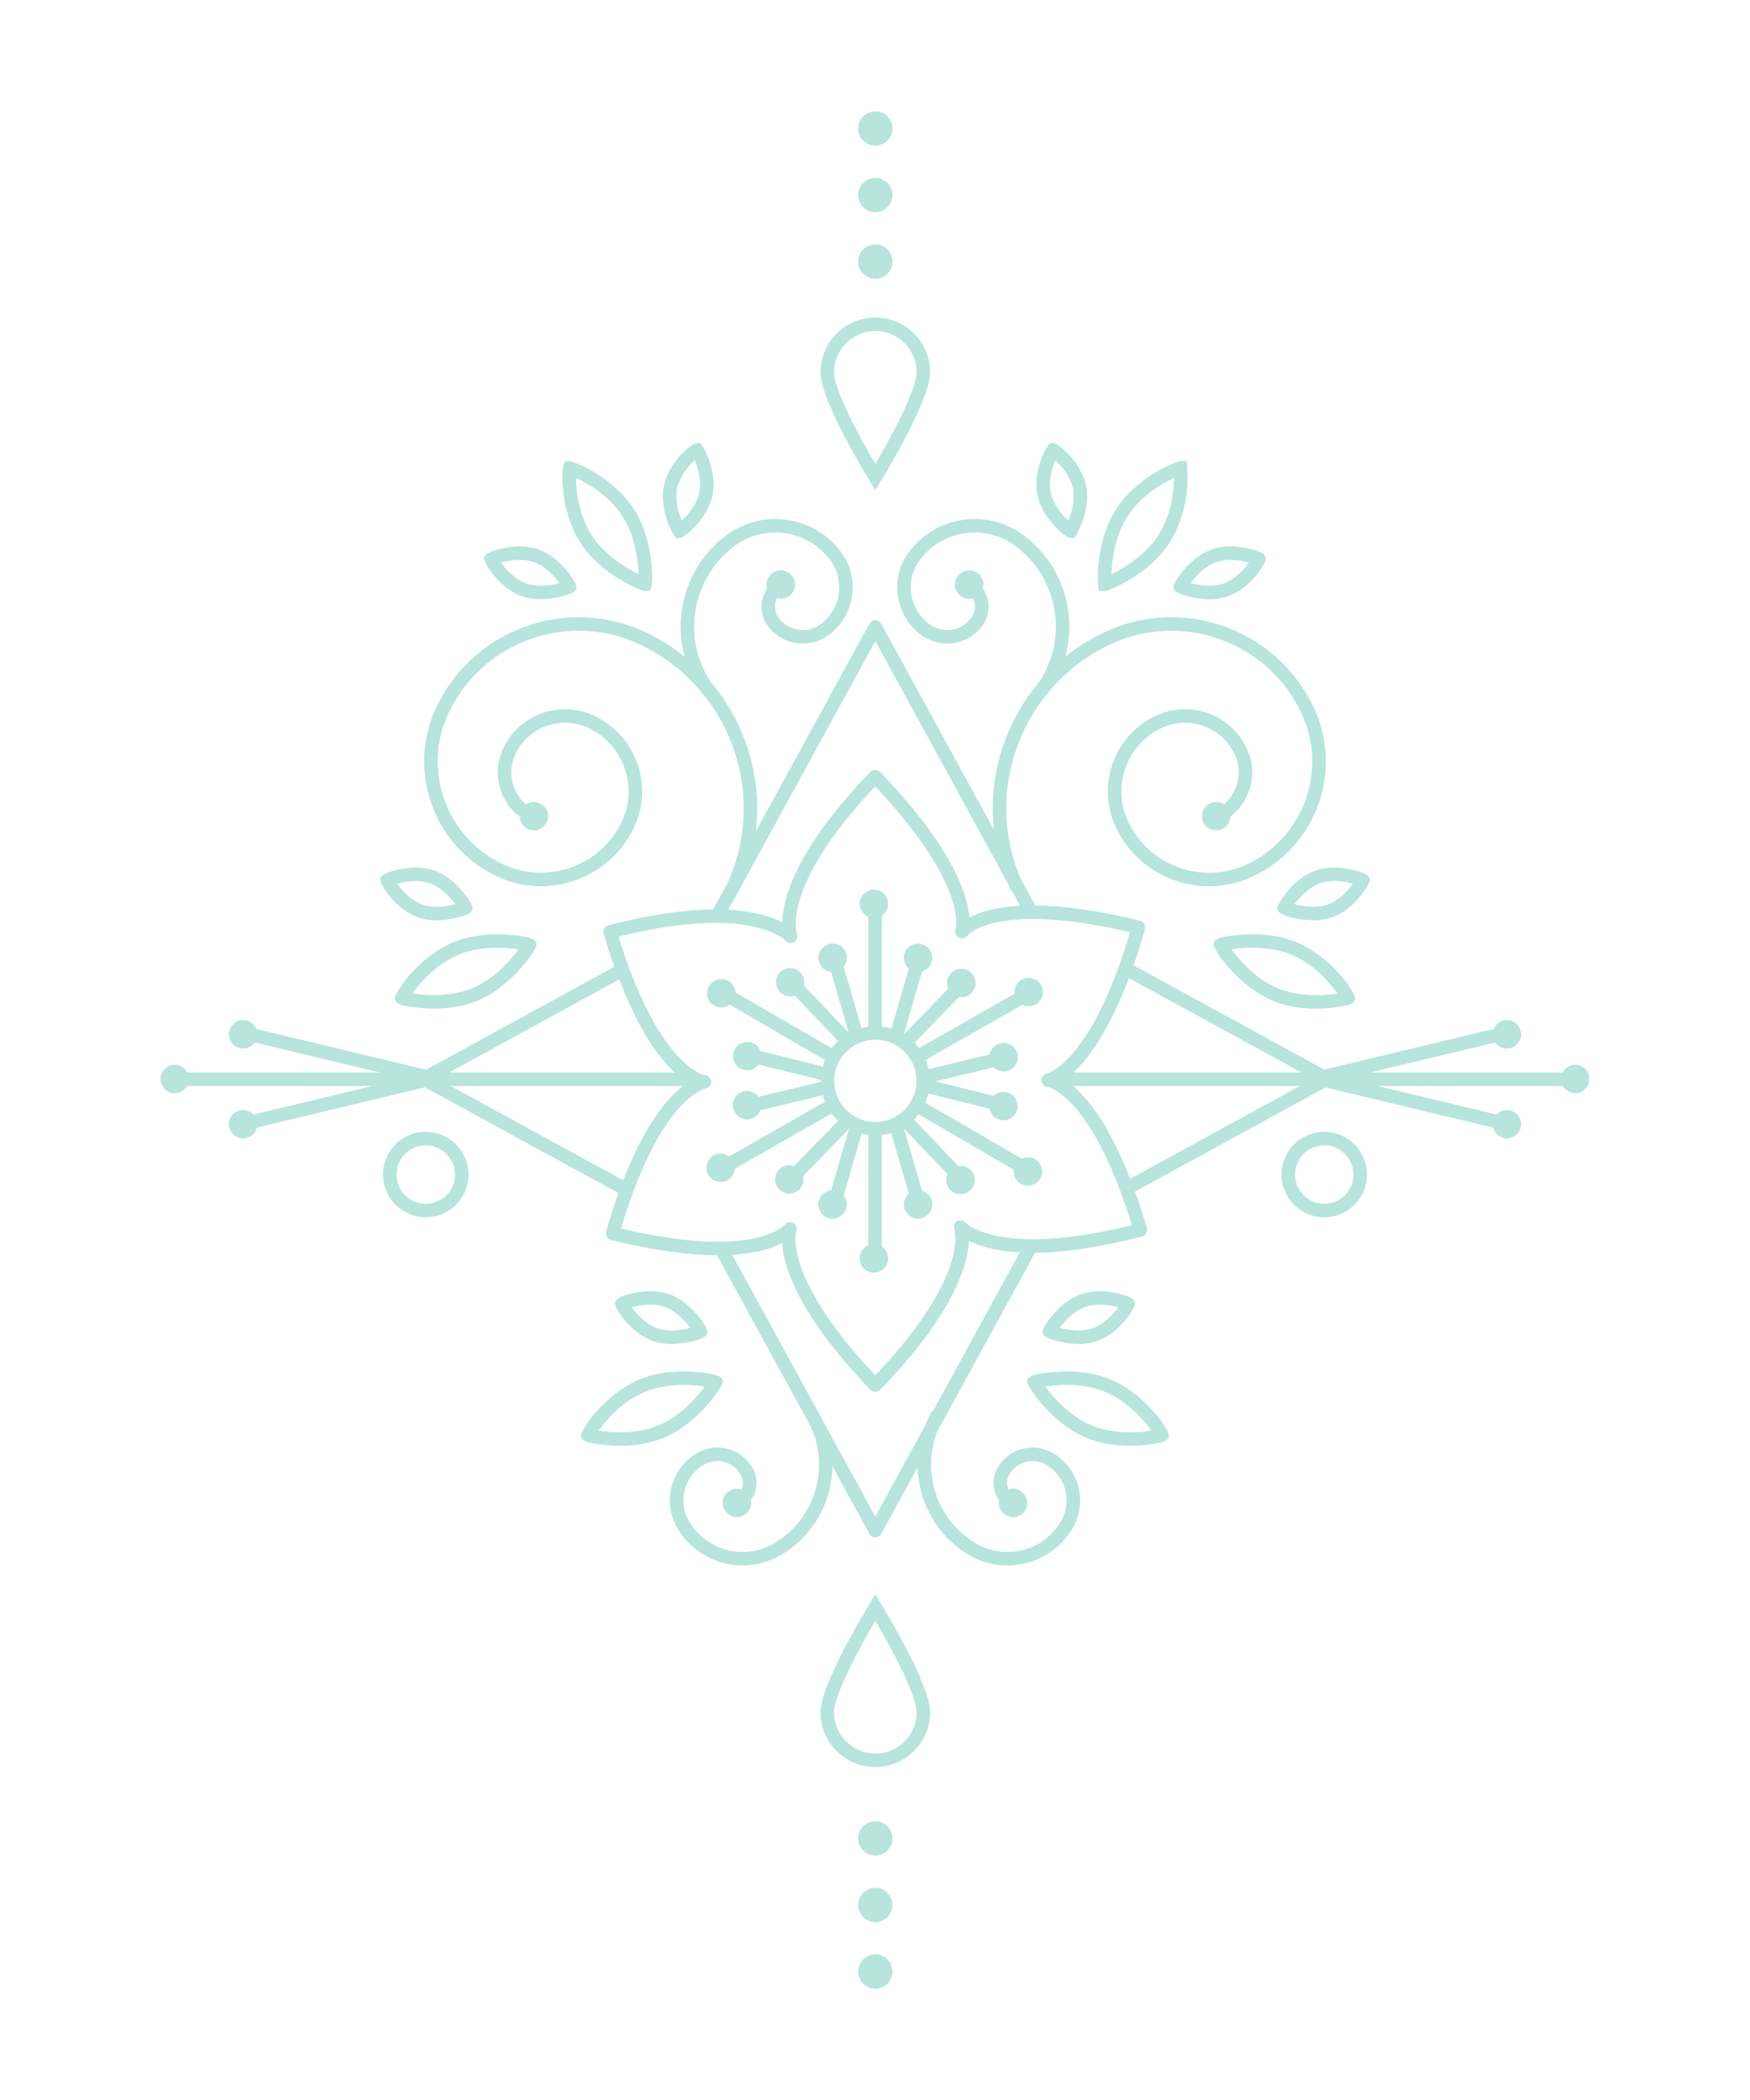 <?xml version="1.0" encoding="utf-8"?>
<!-- Generator: Adobe Illustrator 16.0.0, SVG Export Plug-In . SVG Version: 6.00 Build 0)  -->
<!DOCTYPE svg PUBLIC "-//W3C//DTD SVG 1.1//EN" "http://www.w3.org/Graphics/SVG/1.1/DTD/svg11.dtd">
<svg version="1.1" id="Layer_1" xmlns="http://www.w3.org/2000/svg" xmlns:xlink="http://www.w3.org/1999/xlink" x="0px" y="0px"
	 width="390px" height="468px" viewBox="0 0 390 468" enable-background="new 0 0 390 468" xml:space="preserve">
<g>
	<path fill="#B7E4DC" d="M38.956,243.623c1.176,0,2.191-0.65,2.738-1.605h41.318l-26.514,6.364
		c-0.578-0.618-1.396-1.012-2.309-1.012c-1.748,0-3.17,1.42-3.17,3.168s1.422,3.169,3.17,3.169c1.486,0,2.727-1.03,3.068-2.415
		l37.439-8.985l43.127,23.583c-0.91,2.554-1.814,5.347-2.693,8.422c-0.203,0.702,0.012,1.192,0.23,1.481
		c0.211,0.28,0.518,0.478,0.855,0.563h-0.002c9.049,2.225,16.977,3.359,23.578,3.383l20.914,38.233
		c1.91,4.204,2.348,8.896,1.193,13.439c-1.342,5.282-4.66,9.727-9.346,12.514c-6.553,3.9-15.061,1.738-18.961-4.817
		c-1.262-2.119-1.623-4.604-1.016-6.995c0.607-2.388,2.107-4.399,4.23-5.66c2.846-1.694,6.545-0.757,8.242,2.094
		c0.637,1.07,0.668,2.331,0.211,3.398c-0.322-0.11-0.664-0.184-1.021-0.184c-1.748,0-3.17,1.422-3.17,3.168
		c0,1.749,1.422,3.172,3.17,3.172c1.746,0,3.168-1.423,3.168-3.172c0-0.195-0.023-0.389-0.059-0.576
		c1.48-2.114,1.686-4.985,0.285-7.346c-2.543-4.271-8.092-5.681-12.363-3.139c-2.811,1.67-4.803,4.336-5.607,7.505
		s-0.328,6.461,1.346,9.269c3.146,5.291,8.754,8.229,14.504,8.229c2.924,0,5.887-0.762,8.578-2.362
		c5.375-3.196,9.184-8.297,10.723-14.358c0.453-1.785,0.67-3.587,0.701-5.384l8.238,15.063c0.266,0.483,0.77,0.781,1.318,0.781
		c0.551,0,1.057-0.298,1.32-0.781l8.105-14.822c0.219,7.76,4.258,15.25,11.406,19.502c2.641,1.572,5.59,2.374,8.58,2.374
		c1.393,0,2.795-0.173,4.178-0.526c4.359-1.106,8.027-3.848,10.326-7.711c1.672-2.812,2.148-6.104,1.346-9.272
		c-0.805-3.169-2.795-5.832-5.605-7.505c-2.07-1.231-4.496-1.583-6.834-0.991c-2.334,0.594-4.299,2.06-5.529,4.132
		c-1.402,2.358-1.197,5.231,0.285,7.346c-0.037,0.186-0.059,0.379-0.059,0.574c0,1.749,1.42,3.172,3.168,3.172
		c1.746,0,3.166-1.423,3.166-3.172c0-1.746-1.42-3.168-3.166-3.168c-0.359,0-0.699,0.073-1.023,0.186
		c-0.455-1.069-0.424-2.33,0.213-3.4c0.82-1.382,2.129-2.359,3.686-2.754c1.559-0.397,3.176-0.162,4.559,0.66
		c2.117,1.261,3.619,3.272,4.225,5.66c0.607,2.391,0.246,4.876-1.014,6.995c-1.889,3.174-4.902,5.425-8.482,6.336
		c-3.582,0.909-7.305,0.37-10.48-1.519c-8.678-5.161-12.111-15.791-8.574-24.908l21.787-39.84c6.721-0.05,14.699-1.248,23.744-3.583
		c0.766-0.201,1.061-0.714,1.168-1.001c0.115-0.31,0.123-0.653,0.029-0.968c-0.877-2.938-1.766-5.618-2.656-8.076l42.459-23.218
		l37.344,8.961c0.342,1.385,1.58,2.415,3.068,2.415c1.746,0,3.166-1.421,3.166-3.169s-1.42-3.168-3.166-3.168
		c-0.912,0-1.73,0.394-2.311,1.012l-26.514-6.364h41.318c0.547,0.955,1.564,1.605,2.74,1.605c1.746,0,3.166-1.421,3.166-3.172
		c0-1.745-1.42-3.166-3.166-3.166c-1.227,0-2.281,0.707-2.807,1.726h-42.922l27.906-6.696c0.574,0.813,1.516,1.349,2.586,1.349
		c1.746,0,3.168-1.422,3.168-3.172c0-1.745-1.422-3.166-3.168-3.166c-1.328,0-2.465,0.821-2.936,1.982l-37.738,9.056l-42.508-23.249
		c0.842-2.411,1.676-5.031,2.494-7.889c0.201-0.7-0.014-1.19-0.232-1.479c-0.209-0.282-0.518-0.479-0.855-0.563l0,0
		c-8.943-2.198-16.773-3.333-23.305-3.388l-3.357-6.144c-3.881-9.295-4.158-19.556-0.746-29.107
		c1.555-4.348,3.797-8.324,6.615-11.815l0.09,0.068c0.209-0.279,0.377-0.574,0.572-0.857c3.66-4.301,8.217-7.823,13.475-10.312
		c15.951-7.557,35.078-0.72,42.633,15.235c2.896,6.109,3.236,12.98,0.963,19.349c-2.273,6.366-6.893,11.467-13.002,14.358
		c-4.814,2.28-10.234,2.549-15.25,0.756c-5.018-1.792-9.037-5.432-11.316-10.249c-3.695-7.801-0.355-17.155,7.447-20.851
		c6.092-2.885,13.398-0.277,16.283,5.814c1.084,2.287,1.211,4.862,0.359,7.249c-0.557,1.557-1.494,2.905-2.711,3.961
		c-0.502-0.338-1.107-0.538-1.76-0.538c-1.748,0-3.168,1.424-3.168,3.168c0,1.748,1.42,3.172,3.168,3.172
		c1.711,0,3.098-1.365,3.156-3.061c1.885-1.445,3.326-3.399,4.146-5.689c1.123-3.144,0.953-6.532-0.475-9.549
		c-3.594-7.59-12.691-10.837-20.287-7.244c-9.301,4.403-13.283,15.555-8.879,24.854c2.625,5.541,7.248,9.73,13.023,11.795
		c5.773,2.063,12.006,1.753,17.549-0.871c6.836-3.234,12.002-8.94,14.545-16.065c2.545-7.123,2.162-14.811-1.074-21.647
		c-8.266-17.454-29.189-24.928-46.641-16.665c-3.133,1.484-6.035,3.313-8.67,5.432c2.664-9.798-0.705-20.679-9.336-27.092
		c-8.072-5.995-19.518-4.306-25.514,3.766c-4.346,5.85-3.121,14.146,2.727,18.489c2.082,1.547,4.646,2.19,7.203,1.812
		c2.564-0.378,4.828-1.733,6.373-3.815c1.885-2.538,1.852-5.913,0.168-8.392c0.074-0.271,0.127-0.549,0.127-0.844
		c0-1.746-1.422-3.168-3.17-3.168s-3.168,1.422-3.168,3.168c0,1.747,1.42,3.17,3.168,3.17c0.293,0,0.57-0.053,0.84-0.127
		c0.682,1.381,0.602,3.081-0.377,4.4c-2.203,2.964-6.402,3.586-9.371,1.384c-4.518-3.356-5.463-9.765-2.105-14.285
		c5.006-6.739,14.564-8.15,21.307-3.146c9.617,7.146,11.832,20.578,5.234,30.429c-3.318,3.928-5.947,8.454-7.73,13.441
		c-2.26,6.324-3.002,12.936-2.273,19.42l-25.127-45.951c-0.264-0.481-0.77-0.781-1.32-0.781c-0.549,0-1.053,0.3-1.318,0.781
		l-25.316,46.282c0.793-6.587,0.066-13.319-2.234-19.751c-1.781-4.99-4.412-9.517-7.734-13.444c-6.592-9.85-4.375-23.28,5.24-30.426
		c6.74-5.008,16.299-3.595,21.309,3.146c3.355,4.521,2.41,10.929-2.109,14.285c-1.436,1.066-3.203,1.512-4.969,1.249
		c-1.77-0.262-3.332-1.196-4.398-2.633c-0.676-0.909-0.957-2.024-0.791-3.146c0.066-0.446,0.217-0.862,0.41-1.255
		c0.27,0.074,0.547,0.127,0.84,0.127c1.748,0,3.168-1.423,3.168-3.17c0-1.746-1.42-3.168-3.168-3.168
		c-1.746,0-3.168,1.422-3.168,3.168c0,0.292,0.055,0.57,0.129,0.84c-0.611,0.893-1.023,1.917-1.186,3.021
		c-0.283,1.915,0.199,3.823,1.354,5.375c3.189,4.295,9.279,5.194,13.572,2.004c5.85-4.343,7.074-12.638,2.73-18.489
		c-6-8.072-17.445-9.761-25.514-3.766c-8.633,6.412-12.004,17.293-9.338,27.092c-2.639-2.118-5.537-3.947-8.672-5.432
		c-17.449-8.261-38.373-0.788-46.641,16.665c-3.236,6.837-3.619,14.524-1.074,21.647c2.545,7.125,7.711,12.831,14.545,16.065
		c11.445,5.417,25.158,0.517,30.574-10.924c4.404-9.3,0.422-20.451-8.879-24.854c-7.594-3.598-16.693-0.344-20.289,7.246
		c-1.426,3.015-1.594,6.403-0.471,9.547c0.82,2.29,2.258,4.242,4.143,5.687c0.059,1.698,1.447,3.063,3.158,3.063
		c1.748,0,3.17-1.424,3.17-3.172c0-1.744-1.422-3.168-3.17-3.168c-0.65,0-1.256,0.2-1.762,0.538
		c-1.215-1.056-2.15-2.404-2.707-3.961c-0.854-2.387-0.727-4.962,0.357-7.249c2.885-6.089,10.188-8.699,16.281-5.814
		c7.803,3.695,11.146,13.05,7.451,20.851c-4.707,9.941-16.629,14.201-26.568,9.493c-6.111-2.892-10.729-7.992-13.002-14.358
		c-2.273-6.368-1.934-13.239,0.961-19.349c7.555-15.955,26.684-22.792,42.635-15.235c5.256,2.488,9.811,6.009,13.471,10.31
		c0.195,0.285,0.365,0.58,0.574,0.859l0.09-0.068c2.818,3.491,5.063,7.468,6.617,11.815c3.578,10.015,3.094,20.807-1.34,30.452
		l-3.104,5.673c-6.625,0.061-14.418,1.229-23.203,3.498c-0.768,0.201-1.061,0.711-1.168,1c-0.115,0.31-0.123,0.653-0.031,0.969
		c0.787,2.633,1.588,5.055,2.393,7.3l-41.959,22.951l-37.838-9.079c-0.471-1.161-1.605-1.982-2.934-1.982
		c-1.748,0-3.166,1.421-3.166,3.166c0,1.75,1.418,3.172,3.166,3.172c1.068,0,2.01-0.536,2.584-1.349l27.91,6.696H41.761
		c-0.525-1.019-1.578-1.726-2.805-1.726c-1.748,0-3.168,1.421-3.168,3.166C35.788,242.202,37.208,243.623,38.956,243.623z
		 M138.884,263.04l-38.445-21.022h51.75c-1.301,1.021-2.807,2.472-4.439,4.537c-0.035,0.045-0.072,0.091-0.107,0.137
		c-0.285,0.363-0.57,0.739-0.861,1.139c-0.006,0.007-0.01,0.017-0.016,0.023c-0.264,0.364-0.533,0.752-0.803,1.151
		c-0.074,0.11-0.15,0.221-0.227,0.336c-0.258,0.39-0.52,0.791-0.781,1.214c-0.086,0.137-0.172,0.282-0.258,0.421
		c-0.203,0.336-0.41,0.681-0.615,1.033c-0.09,0.157-0.18,0.308-0.27,0.465c-0.25,0.441-0.504,0.902-0.756,1.375
		c-0.109,0.206-0.221,0.415-0.332,0.629c-0.227,0.433-0.451,0.877-0.678,1.335c-0.115,0.229-0.229,0.465-0.342,0.7
		c-0.209,0.432-0.416,0.873-0.623,1.325c-0.1,0.218-0.201,0.432-0.301,0.654c-0.268,0.597-0.537,1.215-0.803,1.849
		c-0.076,0.182-0.154,0.367-0.229,0.551c-0.268,0.643-0.535,1.306-0.803,1.989C138.925,262.938,138.903,262.986,138.884,263.04z
		 M195.073,337.974l-11.662-21.322c-0.35-0.758-0.73-1.508-1.166-2.236l-0.043,0.025l-19.031-34.795
		c5.51-0.331,9.004-1.497,11.135-2.623c0.242,3.997,2.176,11.262,10.518,22.136c0.076,0.101,0.15,0.199,0.229,0.3
		c0.674,0.872,1.389,1.767,2.146,2.684c0.01,0.014,0.02,0.025,0.029,0.037c0.225,0.27,0.457,0.545,0.688,0.817
		c0.168,0.199,0.33,0.396,0.504,0.6c0.096,0.112,0.201,0.229,0.299,0.343c0.314,0.366,0.629,0.732,0.959,1.106
		c0.178,0.202,0.365,0.408,0.549,0.613c0.258,0.291,0.512,0.577,0.777,0.871c0.91,1.003,1.867,2.029,2.875,3.08
		c0.439,0.455,0.902,0.552,1.211,0.552c0.416,0,0.814-0.177,1.1-0.468l0,0c1.902-1.966,3.615-3.848,5.174-5.647
		c0.139-0.161,0.285-0.329,0.424-0.488c11.668-13.63,13.959-22.472,14.121-27.02c0.498,0.249,1.092,0.498,1.74,0.743
		c0.078,0.029,0.152,0.061,0.234,0.089c0.283,0.105,0.592,0.204,0.908,0.305c0.115,0.038,0.23,0.073,0.348,0.109
		c0.322,0.096,0.66,0.188,1.012,0.278c0.131,0.036,0.266,0.066,0.4,0.099c0.371,0.09,0.752,0.176,1.156,0.259
		c0.119,0.023,0.246,0.045,0.369,0.065c1.502,0.285,3.217,0.503,5.195,0.613l-19.363,35.408l-0.154-0.092
		c-0.635,1.066-1.145,2.168-1.59,3.284L195.073,337.974z M239.126,242.018h50.576l-37.832,20.691
		C247.202,250.773,242.567,244.903,239.126,242.018z M251.589,217.974l38.467,21.037h-50.859c2.988-2.73,6.873-7.803,10.826-17.136
		c0.1-0.234,0.197-0.467,0.299-0.705c0.131-0.323,0.266-0.646,0.4-0.977c0.277-0.688,0.553-1.396,0.83-2.126
		C251.563,218.034,251.577,218.006,251.589,217.974z M195.073,142.856l29.604,54.135c0.244,0.578,0.494,1.151,0.764,1.72
		l0.139-0.065l1.76,3.215c-0.012,0.002-0.021,0.002-0.031,0.002c-1.383,0.078-2.637,0.207-3.775,0.377
		c-0.018,0.002-0.035,0.004-0.053,0.007c-0.564,0.085-1.1,0.179-1.609,0.282c-0.012,0.002-0.021,0.004-0.033,0.006
		c-1.545,0.313-2.836,0.698-3.91,1.109c-0.002,0.003-0.006,0.003-0.008,0.005c-0.715,0.274-1.338,0.559-1.869,0.844
		c-0.115-1.422-0.457-3.263-1.236-5.545c-0.006-0.017-0.01-0.029-0.014-0.044c-2.025-5.887-6.98-14.696-18.563-26.766
		c-0.68-0.693-1.711-0.677-2.301-0.073l0,0c-1.559,1.612-2.994,3.17-4.318,4.673c-12.807,14.531-15.172,24.003-15.287,28.798
		c-0.273-0.142-0.574-0.285-0.889-0.428c-0.025-0.01-0.049-0.022-0.072-0.031c-0.311-0.138-0.643-0.274-0.996-0.41
		c-0.041-0.017-0.084-0.031-0.125-0.048c-0.359-0.136-0.74-0.268-1.143-0.396c-0.029-0.01-0.059-0.019-0.086-0.028
		c-0.836-0.263-1.771-0.507-2.813-0.724c-0.053-0.012-0.107-0.024-0.162-0.033c-0.504-0.103-1.035-0.196-1.588-0.282
		c-0.066-0.009-0.133-0.019-0.199-0.027c-0.572-0.088-1.17-0.162-1.801-0.229c-0.02,0-0.041-0.002-0.063-0.004
		c-0.66-0.066-1.348-0.12-2.068-0.16c0,0-0.004,0-0.006,0l2.209-4.038l0.031,0.015c0.059-0.122,0.107-0.25,0.166-0.371
		L195.073,142.856z M159.47,205.663c0.361,0,0.691,0.015,1.037,0.022c0.438,0.009,0.877,0.016,1.289,0.034
		c0.256,0.012,0.492,0.031,0.74,0.048c0.398,0.025,0.805,0.049,1.18,0.082c0.227,0.021,0.434,0.047,0.65,0.07
		c0.371,0.04,0.746,0.078,1.094,0.126c0.193,0.027,0.365,0.06,0.551,0.088c0.348,0.052,0.699,0.105,1.023,0.164
		c0.145,0.028,0.271,0.059,0.412,0.087c0.342,0.068,0.686,0.139,1.002,0.214c0.074,0.017,0.139,0.038,0.213,0.055
		c4.662,1.155,6.336,2.919,6.4,2.99c0.018,0.019,0.043,0.025,0.063,0.046c0.119,0.128,0.254,0.23,0.404,0.306
		c0.059,0.029,0.117,0.042,0.18,0.063c0.125,0.045,0.25,0.073,0.381,0.083c0.035,0.002,0.066,0.023,0.102,0.023
		c0.059,0,0.117-0.017,0.176-0.023c0.047-0.008,0.092-0.01,0.139-0.019c0.15-0.033,0.301-0.083,0.441-0.163
		c0.004-0.002,0.008-0.002,0.012-0.004c0.477-0.277,0.748-0.792,0.742-1.323c-0.002-0.176-0.033-0.354-0.1-0.526
		c-0.039-0.105-3.684-10.526,17.447-32.854c20.82,22.078,17.928,31.787,17.908,31.855c-0.066,0.174-0.098,0.353-0.098,0.529
		c0,0.077,0.029,0.15,0.041,0.228c0.016,0.097,0.018,0.192,0.053,0.281c0.016,0.046,0.053,0.082,0.072,0.125
		c0.133,0.271,0.33,0.51,0.609,0.667c0.131,0.072,0.27,0.11,0.41,0.138c0.035,0.011,0.066,0.031,0.102,0.036
		c0.352,0.052,0.715-0.025,1.02-0.214c0.059-0.035,0.102-0.094,0.154-0.137c0.086-0.07,0.18-0.134,0.25-0.222v-0.004
		c0.002,0,0.002,0,0.002,0c0.002-0.002,0.014-0.019,0.039-0.046c0.156-0.172,0.77-0.783,2.121-1.46
		c0.002-0.002,0.006-0.004,0.01-0.007c0.207-0.103,0.436-0.206,0.68-0.312c0.023-0.013,0.043-0.021,0.068-0.033
		c0.23-0.099,0.484-0.195,0.748-0.294c0.045-0.017,0.086-0.035,0.135-0.052c0.256-0.092,0.537-0.183,0.824-0.272
		c0.068-0.021,0.129-0.042,0.197-0.063c0.281-0.086,0.588-0.165,0.9-0.243c0.094-0.023,0.178-0.049,0.275-0.072
		c0.305-0.072,0.635-0.141,0.967-0.206c0.123-0.027,0.238-0.055,0.365-0.078c0.33-0.061,0.688-0.115,1.045-0.169
		c0.154-0.023,0.297-0.05,0.455-0.071c0.354-0.049,0.738-0.089,1.119-0.128c0.186-0.02,0.363-0.043,0.555-0.063
		c0.379-0.032,0.785-0.055,1.189-0.082c0.225-0.014,0.438-0.029,0.67-0.042c0.402-0.017,0.83-0.023,1.258-0.033
		c0.342-0.007,0.668-0.021,1.027-0.021c6.033,0,13.301,0.994,21.617,2.955c-0.813,2.749-1.635,5.257-2.461,7.548
		c-0.002,0.007-0.008,0.009-0.01,0.017c-0.709,1.965-1.416,3.766-2.121,5.424c-0.045,0.104-0.09,0.214-0.135,0.316
		c-0.193,0.45-0.385,0.882-0.578,1.312c-0.063,0.142-0.127,0.286-0.191,0.427c-0.184,0.399-0.365,0.787-0.547,1.168
		c-0.072,0.153-0.145,0.304-0.215,0.451c-0.178,0.366-0.354,0.724-0.529,1.071c-0.072,0.146-0.146,0.287-0.221,0.43
		c-0.174,0.341-0.35,0.674-0.523,0.999c-0.07,0.129-0.139,0.255-0.207,0.383c-0.178,0.324-0.355,0.646-0.529,0.953
		c-0.059,0.101-0.115,0.194-0.172,0.293c-0.188,0.325-0.373,0.645-0.557,0.947c-0.025,0.041-0.049,0.077-0.072,0.118
		c-0.893,1.46-1.754,2.708-2.566,3.766c-0.006,0.009-0.014,0.019-0.021,0.027c-0.186,0.238-0.363,0.463-0.543,0.685
		c-0.033,0.039-0.066,0.082-0.098,0.121c-0.17,0.207-0.338,0.402-0.504,0.593c-0.035,0.042-0.074,0.086-0.111,0.129
		c-0.162,0.186-0.322,0.361-0.479,0.531c-0.035,0.037-0.072,0.077-0.109,0.117c-0.156,0.167-0.313,0.329-0.465,0.481
		c-0.029,0.031-0.059,0.059-0.088,0.09c-0.158,0.155-0.313,0.308-0.463,0.448c-0.018,0.015-0.033,0.03-0.049,0.044
		c-1.359,1.27-2.445,1.938-3.133,2.279c-0.002,0.002-0.008,0.005-0.01,0.005c-0.082,0.042-0.158,0.077-0.23,0.107
		c-0.004,0.005-0.01,0.008-0.016,0.01c-0.068,0.03-0.131,0.057-0.188,0.08c-0.004,0-0.008,0.002-0.012,0.004
		c-0.234,0.095-0.365,0.126-0.371,0.128c-0.066,0.011-0.119,0.047-0.184,0.065c-0.109,0.035-0.225,0.061-0.32,0.117
		c-0.117,0.068-0.211,0.163-0.303,0.259c-0.027,0.03-0.064,0.049-0.092,0.08c-0.102,0.124-0.178,0.27-0.236,0.423
		c-0.004,0.011-0.014,0.021-0.018,0.032c-0.059,0.167-0.09,0.348-0.084,0.533c0.002,0.188,0.041,0.366,0.107,0.53
		c0.01,0.024,0.029,0.041,0.039,0.063c0.066,0.138,0.143,0.272,0.244,0.387c0.008,0.007,0.021,0.012,0.031,0.021
		c0.115,0.12,0.242,0.226,0.389,0.304c0.02,0.009,0.045,0.009,0.064,0.019c0.141,0.067,0.291,0.124,0.451,0.146
		c0.01,0,0.143,0.021,0.381,0.098c0.004,0.003,0.004,0.003,0.008,0.003c0.055,0.019,0.117,0.039,0.184,0.066
		c0.01,0.002,0.02,0.006,0.031,0.011c0.063,0.024,0.133,0.05,0.205,0.08c0.016,0.008,0.033,0.014,0.049,0.021
		c0.072,0.032,0.15,0.065,0.234,0.105c0.016,0.007,0.033,0.017,0.051,0.023c0.088,0.042,0.176,0.087,0.271,0.136
		c0.012,0.006,0.025,0.015,0.037,0.02c0.418,0.221,0.918,0.526,1.486,0.944c0.031,0.022,0.061,0.045,0.094,0.068
		c0.107,0.082,0.223,0.171,0.336,0.263c0.057,0.043,0.109,0.085,0.166,0.129c0.109,0.09,0.223,0.188,0.336,0.285
		c0.064,0.056,0.129,0.11,0.193,0.167c0.113,0.099,0.229,0.203,0.346,0.314c0.072,0.063,0.143,0.132,0.215,0.199
		c0.117,0.11,0.236,0.228,0.355,0.348c0.078,0.075,0.154,0.152,0.232,0.232c0.121,0.125,0.244,0.253,0.369,0.388
		c0.08,0.085,0.16,0.174,0.24,0.261c0.129,0.141,0.258,0.284,0.387,0.435c0.078,0.089,0.16,0.186,0.24,0.277
		c0.137,0.164,0.275,0.324,0.416,0.498c0.064,0.08,0.131,0.169,0.197,0.252c0.557,0.697,1.135,1.479,1.73,2.36
		c0.029,0.042,0.059,0.082,0.088,0.125c0.164,0.245,0.332,0.509,0.5,0.77c0.076,0.115,0.148,0.228,0.225,0.348
		c0.16,0.254,0.322,0.522,0.486,0.789c0.084,0.14,0.168,0.277,0.252,0.421c0.16,0.272,0.324,0.557,0.488,0.844
		c0.086,0.152,0.174,0.306,0.262,0.463c0.166,0.298,0.332,0.603,0.498,0.918c0.086,0.158,0.17,0.317,0.254,0.477
		c0.176,0.331,0.348,0.67,0.523,1.018c0.078,0.155,0.154,0.313,0.234,0.47c0.182,0.371,0.367,0.747,0.551,1.139
		c0.064,0.134,0.129,0.273,0.191,0.41c0.201,0.429,0.402,0.866,0.605,1.319c0.031,0.07,0.063,0.146,0.096,0.216
		c0.734,1.658,1.475,3.468,2.219,5.45c0.004,0.005,0.008,0.007,0.008,0.015c0.867,2.306,1.736,4.842,2.6,7.632
		c-8.416,2.089-15.828,3.147-22.049,3.147h-0.002c-0.162,0-0.305-0.007-0.463-0.009c-11.156-0.097-14.527-3.672-14.541-3.688
		c-0.096-0.112-0.211-0.192-0.326-0.27c-0.479-0.318-1.102-0.357-1.611-0.042c-0.59,0.36-0.83,1.07-0.631,1.719
		c0.012,0.04,0.008,0.082,0.023,0.122c0.021,0.057,1.1,3.202-1.561,9.8c-0.035,0.088-0.064,0.17-0.102,0.26
		c-0.076,0.185-0.164,0.38-0.246,0.567c-0.086,0.203-0.168,0.397-0.262,0.604c-0.039,0.088-0.084,0.182-0.125,0.268
		c-2.375,5.152-6.879,12.102-15.303,20.997c-20.818-22.092-17.635-32.037-17.611-32.11c0.279-0.692-0.006-1.47-0.652-1.844
		c0,0-0.002,0-0.002-0.002l0,0c-0.145-0.082-0.299-0.129-0.455-0.16c-0.047-0.009-0.092-0.015-0.137-0.019
		c-0.051-0.005-0.098-0.019-0.148-0.019c-0.08,0-0.162,0.014-0.244,0.028c-0.023,0.002-0.049,0.002-0.074,0.007
		c-0.148,0.033-0.289,0.092-0.422,0.164c-0.035,0.019-0.066,0.041-0.1,0.062c-0.131,0.087-0.254,0.188-0.355,0.314
		c-0.002,0.002-0.004,0.002-0.004,0.005c-0.018,0.021-1.189,1.433-4.768,2.529c-0.018,0.006-0.031,0.01-0.049,0.015
		c-0.326,0.099-0.68,0.194-1.051,0.289c-0.039,0.01-0.078,0.021-0.121,0.033c-0.354,0.086-0.734,0.166-1.127,0.247
		c-0.07,0.013-0.135,0.027-0.207,0.042c-0.379,0.073-0.785,0.138-1.201,0.201c-0.1,0.017-0.195,0.033-0.297,0.048
		c-0.406,0.057-0.84,0.107-1.279,0.152c-0.133,0.014-0.26,0.03-0.395,0.045c-0.434,0.039-0.889,0.07-1.354,0.101
		c-0.168,0.01-0.332,0.021-0.504,0.03c-0.459,0.023-0.947,0.038-1.439,0.047c-0.359,0.007-0.703,0.021-1.08,0.021
		c-6.045,0-13.301-0.989-21.586-2.94c0.896-3.03,1.811-5.754,2.729-8.228c1.168-3.152,2.342-5.872,3.494-8.222
		c0.059-0.125,0.119-0.251,0.182-0.371c0.176-0.357,0.352-0.697,0.527-1.036c0.078-0.152,0.156-0.306,0.234-0.45
		c0.168-0.318,0.334-0.623,0.5-0.926c0.084-0.15,0.17-0.304,0.252-0.451c0.162-0.289,0.324-0.568,0.484-0.843
		c0.084-0.144,0.168-0.285,0.252-0.427c0.162-0.267,0.32-0.53,0.48-0.783c0.078-0.128,0.156-0.249,0.234-0.374
		c0.162-0.254,0.324-0.505,0.484-0.744c0.066-0.102,0.133-0.197,0.203-0.297c0.168-0.251,0.338-0.499,0.504-0.735
		c0.027-0.038,0.055-0.072,0.08-0.111c0.633-0.882,1.242-1.656,1.824-2.339c0.008-0.009,0.018-0.021,0.025-0.029
		c0.17-0.197,0.338-0.384,0.502-0.567c0.041-0.046,0.086-0.093,0.125-0.139c0.156-0.169,0.309-0.328,0.457-0.483
		c0.049-0.049,0.096-0.099,0.145-0.148c0.146-0.147,0.291-0.291,0.432-0.428c0.047-0.044,0.092-0.088,0.139-0.131
		c0.141-0.135,0.281-0.261,0.416-0.383c0.041-0.037,0.082-0.072,0.123-0.108c0.139-0.121,0.275-0.242,0.408-0.352
		c0.029-0.024,0.059-0.048,0.088-0.071c0.141-0.115,0.281-0.228,0.414-0.329c0.01-0.01,0.02-0.014,0.027-0.021
		c0.912-0.697,1.654-1.109,2.174-1.346c0.008-0.003,0.012-0.005,0.02-0.01c0.08-0.035,0.154-0.068,0.223-0.096
		c0.01-0.004,0.016-0.008,0.025-0.01c0.066-0.026,0.129-0.053,0.184-0.071c0.006-0.002,0.012-0.005,0.016-0.007
		c0.057-0.019,0.109-0.037,0.154-0.052l0,0c0.139-0.045,0.215-0.062,0.219-0.062c0.1-0.013,0.182-0.058,0.273-0.088
		c0.08-0.029,0.17-0.04,0.244-0.08c0.078-0.045,0.137-0.113,0.207-0.169c0.066-0.057,0.145-0.099,0.201-0.165
		c0.033-0.04,0.051-0.095,0.078-0.137c0.07-0.103,0.145-0.201,0.188-0.318c0.016-0.035,0.01-0.077,0.021-0.115
		c0.039-0.137,0.074-0.275,0.074-0.423l0,0l0,0c0-0.184-0.037-0.36-0.1-0.521c-0.002-0.006-0.002-0.012-0.002-0.017
		c-0.041-0.099-0.109-0.182-0.168-0.269c-0.039-0.061-0.064-0.131-0.115-0.186c-0.006-0.009-0.018-0.011-0.025-0.021
		c-0.236-0.252-0.555-0.43-0.918-0.478c-0.002,0-0.018-0.002-0.037-0.007c-0.004,0-0.01-0.002-0.016-0.002
		c-0.02-0.005-0.043-0.009-0.074-0.017c-0.008-0.002-0.021-0.007-0.031-0.009c-0.033-0.008-0.068-0.017-0.111-0.029
		c-0.014-0.004-0.029-0.009-0.045-0.014c-0.045-0.014-0.094-0.028-0.148-0.047c-0.02-0.005-0.039-0.012-0.059-0.019
		c-0.059-0.021-0.121-0.045-0.189-0.071c-0.02-0.007-0.039-0.014-0.061-0.023c-0.074-0.027-0.156-0.063-0.242-0.098
		c-0.016-0.01-0.033-0.017-0.051-0.023c-0.096-0.042-0.195-0.09-0.303-0.141c-0.012-0.008-0.025-0.013-0.039-0.02
		c-0.988-0.493-2.447-1.44-4.207-3.239c-0.004-0.005-0.008-0.008-0.01-0.012c-0.217-0.221-0.434-0.453-0.656-0.698
		c-0.01-0.012-0.018-0.021-0.027-0.03c-0.221-0.244-0.445-0.501-0.674-0.773c-0.01-0.009-0.02-0.021-0.027-0.031
		c-0.234-0.278-0.473-0.569-0.711-0.877c-0.002-0.003-0.006-0.005-0.008-0.01c-1.465-1.873-3.063-4.311-4.721-7.479
		c-0.043-0.083-0.088-0.171-0.131-0.257c-0.223-0.427-0.443-0.865-0.668-1.321c-0.07-0.146-0.145-0.296-0.215-0.446
		c-0.197-0.404-0.393-0.82-0.59-1.248c-0.092-0.194-0.182-0.395-0.271-0.595c-0.18-0.394-0.359-0.8-0.537-1.214
		c-0.105-0.239-0.211-0.484-0.314-0.73c-0.164-0.386-0.328-0.782-0.492-1.185c-0.117-0.291-0.236-0.58-0.355-0.878
		c-0.148-0.376-0.299-0.762-0.447-1.148c-0.129-0.344-0.262-0.684-0.395-1.039c-0.816-2.185-1.631-4.564-2.439-7.17
		C146.058,206.695,153.325,205.663,159.47,205.663z M138.548,219.709c4.246,10.531,8.492,16.232,11.838,19.302h-50.301
		l37.891-20.726c0.105,0.271,0.211,0.518,0.314,0.78C138.376,219.284,138.462,219.496,138.548,219.709z"/>
	<path fill="#B7E4DC" d="M159.155,224.104c0.482,0.281,1.033,0.43,1.59,0.43c0.689,0,1.336-0.249,1.875-0.646l21.205,12.321
		c-0.197,0.473-0.355,0.966-0.492,1.466l-13.863-3.441c-0.26-0.674-0.723-1.243-1.355-1.611c-0.482-0.279-1.031-0.43-1.59-0.43
		c-1.125,0-2.176,0.605-2.74,1.578c-0.426,0.733-0.541,1.586-0.322,2.405c0.217,0.818,0.74,1.501,1.471,1.927
		c0.484,0.279,1.035,0.431,1.592,0.431c1.01,0,1.938-0.503,2.529-1.305l13.85,3.437c-0.002,0.071-0.012,0.139-0.012,0.209
		c0,0.08,0.012,0.155,0.012,0.235l-13.869,3.324c-0.92-1.245-2.752-1.685-4.125-0.902c-1.514,0.865-2.045,2.803-1.182,4.322
		c0.563,0.984,1.619,1.598,2.756,1.598c0.547,0,1.088-0.144,1.568-0.418c0.652-0.371,1.109-0.949,1.363-1.601l13.924-3.338
		c0.137,0.498,0.293,0.986,0.49,1.454l-21.346,12.176c-0.543-0.406-1.193-0.66-1.893-0.66c-0.547,0-1.09,0.144-1.568,0.418
		c-1.52,0.864-2.049,2.802-1.184,4.32c0.563,0.986,1.617,1.6,2.752,1.6c0.551,0,1.092-0.146,1.57-0.419
		c0.951-0.542,1.514-1.506,1.59-2.52l21.58-12.309c0.43,0.574,0.906,1.107,1.43,1.599l-9.789,10.105
		c-0.336-0.119-0.688-0.204-1.055-0.204c-0.551,0-1.094,0.144-1.57,0.416c-1.516,0.862-2.049,2.801-1.186,4.319
		c0.563,0.986,1.619,1.601,2.754,1.601c0.549,0,1.092-0.144,1.568-0.416c1.246-0.712,1.813-2.143,1.502-3.472l10.217-10.55
		l-3.992,13.728c-1.586,0.171-2.83,1.503-2.83,3.136c0,1.749,1.422,3.169,3.168,3.169c1.748,0,3.17-1.42,3.17-3.169
		c0-0.751-0.275-1.435-0.713-1.977l4.01-13.79c0.488,0.125,0.984,0.226,1.492,0.292v24.588c-1.131,0.483-1.926,1.606-1.926,2.915
		c0,1.747,1.42,3.169,3.166,3.169c1.748,0,3.17-1.422,3.17-3.169c0-1.095-0.557-2.061-1.402-2.632v-24.854
		c0.719-0.086,1.422-0.229,2.098-0.436l3.926,13.5c-0.676,0.583-1.115,1.433-1.115,2.394c0,1.749,1.422,3.169,3.168,3.169
		c1.748,0,3.168-1.42,3.168-3.169c0-1.435-0.963-2.636-2.273-3.025l-4.043-13.902l9.725,10.202
		c-0.646,1.459-0.121,3.202,1.289,4.022c0.482,0.281,1.033,0.43,1.59,0.43h0.002c1.125,0,2.174-0.604,2.74-1.579
		c0.879-1.51,0.363-3.453-1.148-4.331c-0.482-0.28-1.033-0.431-1.59-0.431c-0.162,0-0.314,0.041-0.469,0.064l-9.902-10.388
		c0.359-0.359,0.689-0.75,1-1.154l21.246,12.345c-0.148,1.222,0.424,2.475,1.555,3.13c0.482,0.281,1.031,0.43,1.59,0.43
		c1.125,0,2.176-0.604,2.742-1.577c0.877-1.51,0.361-3.453-1.15-4.331c-0.902-0.524-2.02-0.515-2.945-0.09l-21.492-12.484
		c0.287-0.653,0.512-1.338,0.678-2.044l13.613,3.38c0.014,0.078,0.018,0.159,0.037,0.237c0.219,0.818,0.742,1.503,1.473,1.926
		c0.482,0.282,1.033,0.43,1.59,0.43c1.127,0,2.176-0.604,2.74-1.575c0.877-1.512,0.363-3.453-1.146-4.33
		c-0.484-0.281-1.035-0.432-1.594-0.432c-0.816,0-1.59,0.326-2.172,0.876l-12.988-3.226l13.014-3.122
		c0.582,0.56,1.361,0.893,2.189,0.893c0.551,0,1.092-0.145,1.57-0.418c1.518-0.864,2.049-2.805,1.184-4.321
		c-0.563-0.984-1.619-1.598-2.754-1.598c-0.549,0-1.092,0.143-1.568,0.417c-0.834,0.476-1.357,1.278-1.527,2.154l-13.605,3.263
		c-0.158-0.714-0.371-1.407-0.648-2.066l21.533-12.284c0.428,0.212,0.896,0.346,1.389,0.346c0.549,0,1.092-0.145,1.57-0.418
		c1.516-0.864,2.047-2.803,1.182-4.322c-0.563-0.984-1.617-1.597-2.752-1.597c-0.549,0-1.094,0.145-1.566,0.415
		c-0.738,0.421-1.268,1.102-1.49,1.92c-0.109,0.396-0.137,0.803-0.092,1.2l-21.279,12.135c-0.311-0.413-0.641-0.811-1.002-1.182
		l9.93-10.252c0.164,0.029,0.326,0.069,0.494,0.069c0.549,0,1.092-0.146,1.57-0.419c0.736-0.421,1.264-1.102,1.488-1.919
		c0.221-0.815,0.111-1.67-0.307-2.4c-0.563-0.989-1.617-1.603-2.754-1.603c-0.551,0-1.092,0.144-1.568,0.416
		c-1.418,0.809-1.957,2.549-1.322,4.013l-9.889,10.209c-0.012-0.007-0.021-0.013-0.031-0.02l4.074-14.02
		c1.311-0.387,2.273-1.59,2.273-3.025c0-1.745-1.42-3.169-3.168-3.169c-1.746,0-3.168,1.424-3.168,3.169
		c0,0.961,0.439,1.813,1.115,2.394l-3.893,13.389c-0.686-0.212-1.398-0.357-2.131-0.444v-24.734c0.846-0.57,1.402-1.535,1.402-2.631
		c0-1.745-1.422-3.169-3.17-3.169c-1.746,0-3.166,1.424-3.166,3.169c0,1.309,0.795,2.432,1.926,2.918v24.465
		c-0.52,0.066-1.027,0.17-1.525,0.302l-3.977-13.677c0.439-0.545,0.713-1.227,0.713-1.98c0-1.745-1.422-3.169-3.17-3.169
		c-1.746,0-3.168,1.424-3.168,3.169c0,1.633,1.244,2.965,2.83,3.137l3.934,13.53l-9.986-10.478c0.32-1.327-0.234-2.764-1.477-3.488
		c-1.463-0.845-3.488-0.3-4.328,1.149c-0.426,0.732-0.541,1.588-0.324,2.405c0.215,0.817,0.74,1.504,1.473,1.927
		c0.482,0.281,1.033,0.43,1.59,0.43c0.361,0,0.703-0.08,1.033-0.195l9.646,10.12c-0.529,0.493-1.012,1.033-1.445,1.613
		l-21.416-12.442c-0.014-0.205-0.045-0.406-0.1-0.609c-0.217-0.816-0.738-1.503-1.469-1.925c-0.484-0.28-1.035-0.431-1.592-0.431
		c-1.127,0-2.176,0.604-2.742,1.576c-0.426,0.73-0.541,1.586-0.322,2.403C157.899,222.995,158.425,223.682,159.155,224.104z
		 M195.069,231.704c5.057,0,9.172,4.115,9.172,9.17c0,5.058-4.115,9.172-9.172,9.172s-9.17-4.114-9.17-9.172
		C185.899,235.819,190.013,231.704,195.069,231.704z"/>
	<path fill="#B7E4DC" d="M143.782,131.724h0.9l0.428-0.789c0.459-0.847,0.664-10.563-3.865-17.526
		c-4.699-7.226-13.475-10.636-14.336-10.636l-0.9,0.002l-0.426,0.787c-0.381,0.703-0.996,10.06,3.861,17.528
		C134.05,128.168,142.956,131.722,143.782,131.724z M138.726,115.048c2.799,4.301,3.494,9.898,3.604,12.938
		c-2.73-1.325-7.553-4.22-10.365-8.536c-3.014-4.637-3.563-10.113-3.621-12.966C130.927,107.691,135.708,110.41,138.726,115.048z"/>
	<path fill="#B7E4DC" d="M87.981,222.509l0.025,0.362l0.184,0.311c0.875,1.468,8.369,1.613,8.443,1.613
		c3.621,0,6.934-0.61,9.842-1.82c7.559-3.141,13.105-11.337,13.09-12.46l-0.006-0.39l-0.191-0.337
		c-0.85-1.486-8.436-1.58-8.512-1.58c-3.672,0-6.963,0.594-9.783,1.767C93.138,213.271,87.907,221.36,87.981,222.509z
		 M110.856,211.215c1.855,0,3.508,0.171,4.715,0.35c-1.738,2.361-5.373,6.608-10.25,8.633c-2.541,1.056-5.463,1.591-8.688,1.591
		c-1.875,0-3.531-0.188-4.723-0.38c1.654-2.318,5.201-6.533,10.314-8.657C104.679,211.731,107.583,211.215,110.856,211.215z"/>
	<path fill="#B7E4DC" d="M129.476,319.931l0.025,0.362l0.184,0.31c0.875,1.469,8.369,1.613,8.445,1.613
		c3.621,0,6.932-0.612,9.84-1.819c7.559-3.142,13.105-11.338,13.09-12.46l-0.006-0.39l-0.191-0.337
		c-0.85-1.486-8.436-1.581-8.512-1.581c-3.67,0-6.963,0.595-9.783,1.768C134.634,310.692,129.401,318.781,129.476,319.931z
		 M143.72,310.173c2.453-1.02,5.357-1.537,8.631-1.537c1.855,0,3.508,0.172,4.715,0.351c-1.738,2.361-5.373,6.608-10.25,8.633
		c-2.541,1.056-5.463,1.59-8.686,1.59c-1.877,0-3.533-0.187-4.725-0.38C135.06,316.511,138.606,312.296,143.72,310.173z"/>
	<path fill="#B7E4DC" d="M116.353,132.882c1.244,0.438,2.641,0.66,4.148,0.66c2.727,0,7.029-0.969,7.691-1.959l0.277-0.416
		l-0.023-0.497c-0.047-0.919-3.549-6.498-8.438-8.214c-1.297-0.455-2.73-0.687-4.26-0.687c-2.715,0-6.973,1.004-7.609,2.033
		l-0.246,0.399l0.023,0.467C107.96,125.509,111.128,131.049,116.353,132.882z M115.749,124.776c1.189,0,2.287,0.175,3.264,0.519
		c2.486,0.871,4.514,3.098,5.648,4.646c-1.063,0.292-2.553,0.595-4.16,0.595c-1.168,0-2.229-0.164-3.154-0.488
		c-2.588-0.91-4.598-3.139-5.691-4.666C112.716,125.08,114.192,124.776,115.749,124.776z"/>
	<path fill="#B7E4DC" d="M93.198,204.444c1.246,0.438,2.641,0.661,4.148,0.661c2.729,0,7.031-0.971,7.693-1.96l0.279-0.416
		l-0.025-0.497c-0.047-0.919-3.549-6.498-8.438-8.213c-1.297-0.456-2.73-0.688-4.26-0.688c-2.715,0-6.973,1.005-7.609,2.035
		l-0.246,0.398l0.023,0.467C84.808,197.071,87.976,202.61,93.198,204.444z M92.597,196.338c1.189,0,2.287,0.176,3.264,0.52
		c2.486,0.871,4.514,3.099,5.648,4.646c-1.063,0.291-2.553,0.595-4.162,0.595c-1.166,0-2.227-0.165-3.152-0.489
		c-2.588-0.911-4.598-3.138-5.691-4.666C89.563,196.644,91.038,196.338,92.597,196.338z"/>
	<path fill="#B7E4DC" d="M145.519,298.859c1.244,0.438,2.641,0.66,4.148,0.66c2.727,0,7.029-0.971,7.691-1.959l0.279-0.416
		l-0.025-0.497c-0.045-0.92-3.549-6.498-8.436-8.213c-1.299-0.456-2.732-0.688-4.262-0.688c-2.713,0-6.973,1.005-7.607,2.034
		l-0.248,0.398l0.023,0.469C137.126,291.485,140.294,297.024,145.519,298.859z M144.915,290.753c1.189,0,2.287,0.176,3.266,0.519
		c2.484,0.872,4.514,3.1,5.648,4.647c-1.064,0.291-2.555,0.594-4.162,0.594c-1.168,0-2.229-0.165-3.152-0.489
		c-2.59-0.911-4.6-3.138-5.693-4.665C141.882,291.059,143.358,290.753,144.915,290.753z"/>
	<path fill="#B7E4DC" d="M150.675,119.901l0.73,0.008c1.229,0,6.285-4.452,7.355-9.418c1.141-5.282-1.803-10.605-2.262-11.175
		l-0.459-0.569h-0.721c-1.266,0-6.264,4.344-7.359,9.417c-1.115,5.177,1.828,10.625,2.264,11.173L150.675,119.901z M150.899,108.798
		c0.58-2.686,2.537-4.956,3.916-6.229c0.711,1.652,1.613,4.49,1.006,7.289c-0.555,2.573-2.506,4.861-3.9,6.18
		C151.216,114.333,150.325,111.461,150.899,108.798z"/>
	<path fill="#B7E4DC" d="M207.28,381.596c0-6.159-9.809-22.319-10.926-24.145l-1.283-2.088l-1.281,2.088
		c-1.117,1.825-10.928,17.985-10.928,24.145c0,6.733,5.477,12.208,12.209,12.208S207.28,388.329,207.28,381.596z M195.071,390.798
		c-5.074,0-9.203-4.127-9.203-9.202c0-3.939,5.803-14.64,9.203-20.431c3.4,5.789,9.203,16.489,9.203,20.431
		C204.274,386.671,200.146,390.798,195.071,390.798z"/>
	<path fill="#B7E4DC" d="M195.071,109.21l1.283-2.089c1.117-1.821,10.926-17.982,10.926-24.142c0-6.732-5.477-12.21-12.209-12.21
		s-12.209,5.478-12.209,12.21c0,6.159,9.811,22.32,10.928,24.142L195.071,109.21z M195.071,73.777c5.074,0,9.203,4.128,9.203,9.202
		c0,3.94-5.803,14.641-9.203,20.431c-3.4-5.79-9.203-16.49-9.203-20.431C185.868,77.905,189.997,73.777,195.071,73.777z"/>
	<path fill="#B7E4DC" d="M85.36,261.763c0,5.25,4.271,9.523,9.523,9.523c5.25,0,9.52-4.273,9.52-9.523
		c0-5.248-4.27-9.521-9.52-9.521C89.632,252.241,85.36,256.515,85.36,261.763z M101.397,261.763c0,3.594-2.922,6.517-6.514,6.517
		c-3.594,0-6.518-2.923-6.518-6.517c0-3.592,2.924-6.515,6.518-6.515C98.476,255.248,101.397,258.171,101.397,261.763z"/>
	<path fill="#B7E4DC" d="M244.728,130.439l0.193,1.284h1.295c0.826,0,9.727-3.549,14.338-10.634
		c4.277-6.575,4.313-14.614,3.998-16.924l0.041-0.002l-0.107-1.392h-1.395c-0.861,0-9.635,3.41-14.336,10.636
		c-4.092,6.29-4.32,14.771-3.986,17.026L244.728,130.439z M251.274,115.048c3.016-4.635,7.799-7.355,10.383-8.563
		c-0.057,2.849-0.604,8.321-3.623,12.966c-2.811,4.315-7.635,7.211-10.365,8.536C247.778,124.949,248.474,119.357,251.274,115.048z"
		/>
	<path fill="#B7E4DC" d="M288.929,209.975c-2.82-1.173-6.113-1.767-9.783-1.767c-0.076,0-7.645,0.114-8.502,1.558l-0.205,0.348
		l-0.006,0.401c-0.014,1.12,5.531,9.316,13.092,12.46c2.908,1.21,6.221,1.82,9.84,1.82c0.076,0,7.57-0.146,8.445-1.613l0.186-0.313
		l0.023-0.359C302.095,221.36,296.864,213.271,288.929,209.975z M293.364,221.788c-3.223,0-6.145-0.535-8.688-1.591
		c-4.875-2.024-8.51-6.271-10.246-8.633c1.205-0.179,2.857-0.35,4.715-0.35c3.273,0,6.176,0.517,8.629,1.536
		c5.115,2.124,8.662,6.339,10.316,8.657C296.899,221.601,295.243,221.788,293.364,221.788z"/>
	<path fill="#B7E4DC" d="M229.149,307.187l-0.205,0.348l-0.006,0.402c-0.016,1.12,5.531,9.316,13.092,12.46
		c2.908,1.207,6.219,1.819,9.84,1.819c0.076,0,7.57-0.145,8.445-1.613l0.186-0.312l0.023-0.36c0.076-1.149-5.156-9.238-13.09-12.534
		c-2.82-1.173-6.113-1.768-9.783-1.768C237.575,305.629,230.005,305.744,229.149,307.187z M237.651,308.636
		c3.271,0,6.176,0.518,8.629,1.537c5.115,2.123,8.66,6.338,10.316,8.656c-1.193,0.193-2.85,0.38-4.727,0.38
		c-3.223,0-6.146-0.534-8.688-1.59c-4.875-2.024-8.51-6.271-10.248-8.633C234.142,308.808,235.794,308.636,237.651,308.636z"/>
	<path fill="#B7E4DC" d="M261.532,131.169l0.275,0.414c0.664,0.99,4.967,1.959,7.691,1.959c1.508,0,2.904-0.222,4.15-0.66
		c5.223-1.833,8.393-7.373,8.434-8.213l0.023-0.469l-0.246-0.397c-0.635-1.029-4.895-2.033-7.611-2.033
		c-1.529,0-2.961,0.231-4.26,0.687c-4.887,1.719-8.389,7.295-8.434,8.214L261.532,131.169z M270.985,125.295
		c0.979-0.344,2.076-0.519,3.264-0.519c1.559,0,3.037,0.304,4.096,0.604c-1.094,1.527-3.102,3.756-5.691,4.665
		c-0.924,0.325-1.984,0.489-3.154,0.489c-1.607,0-3.098-0.303-4.16-0.595C266.474,128.393,268.501,126.166,270.985,125.295z"/>
	<path fill="#B7E4DC" d="M284.708,202.232l-0.023,0.499l0.277,0.414c0.662,0.989,4.965,1.96,7.689,1.96
		c1.51,0,2.904-0.224,4.15-0.661c5.223-1.834,8.393-7.373,8.436-8.213l0.021-0.469l-0.246-0.396
		c-0.635-1.03-4.895-2.035-7.609-2.035c-1.531,0-2.963,0.232-4.262,0.688C288.255,195.737,284.753,201.313,284.708,202.232z
		 M297.403,196.338c1.557,0,3.035,0.306,4.094,0.605c-1.094,1.528-3.102,3.755-5.691,4.663c-0.924,0.327-1.984,0.492-3.154,0.492
		c-1.607,0-3.098-0.304-4.158-0.595c1.133-1.548,3.162-3.775,5.645-4.646C295.116,196.514,296.214,196.338,297.403,196.338z"/>
	<path fill="#B7E4DC" d="M240.333,299.52c1.508,0,2.904-0.223,4.15-0.66c5.223-1.835,8.393-7.374,8.434-8.212l0.021-0.471
		l-0.244-0.396c-0.635-1.029-4.895-2.034-7.611-2.034c-1.529,0-2.963,0.232-4.26,0.688c-4.887,1.717-8.389,7.293-8.434,8.213
		l-0.023,0.5l0.275,0.413C233.304,298.549,237.606,299.52,240.333,299.52z M241.819,291.271c0.979-0.343,2.074-0.519,3.264-0.519
		c1.559,0,3.035,0.306,4.096,0.605c-1.094,1.527-3.102,3.754-5.691,4.663c-0.926,0.326-1.986,0.491-3.154,0.491
		c-1.607,0-3.098-0.303-4.16-0.594C237.308,294.371,239.335,292.144,241.819,291.271z"/>
	<path fill="#B7E4DC" d="M238.597,119.909h0.002l0.723-0.006l0.451-0.56c0.377-0.465,3.383-6.012,2.266-11.181
		c-1.098-5.079-6.092-9.416-7.357-9.416l0,0l-0.727,0.008l-0.451,0.559c-0.459,0.57-3.408,5.886-2.266,11.179
		C232.312,115.461,237.368,119.909,238.597,119.909z M235.175,102.568c1.33,1.214,3.32,3.428,3.926,6.229
		c0.576,2.667-0.314,5.536-1.021,7.239c-1.395-1.318-3.346-3.606-3.902-6.18C233.599,107.172,234.446,104.298,235.175,102.568z"/>
	<path fill="#B7E4DC" d="M285.597,261.763c0,5.25,4.271,9.523,9.521,9.523s9.521-4.273,9.521-9.523c0-5.248-4.271-9.521-9.521-9.521
		S285.597,256.515,285.597,261.763z M301.632,261.763c0,3.594-2.922,6.517-6.514,6.517s-6.516-2.923-6.516-6.517
		c0-3.592,2.924-6.515,6.516-6.515S301.632,258.171,301.632,261.763z"/>
	<path fill="#B7E4DC" d="M195.069,62.127c2.109,0,3.824-1.717,3.824-3.826c0-2.108-1.715-3.823-3.824-3.823
		c-2.105,0-3.822,1.715-3.822,3.823C191.247,60.41,192.964,62.127,195.069,62.127z"/>
	<path fill="#B7E4DC" d="M195.069,47.291c2.109,0,3.824-1.716,3.824-3.824c0-2.107-1.715-3.824-3.824-3.824
		c-2.105,0-3.822,1.717-3.822,3.824C191.247,45.575,192.964,47.291,195.069,47.291z"/>
	<path fill="#B7E4DC" d="M195.069,32.458c2.109,0,3.824-1.716,3.824-3.825c0-2.108-1.715-3.824-3.824-3.824
		c-2.105,0-3.822,1.716-3.822,3.824C191.247,30.742,192.964,32.458,195.069,32.458z"/>
	<path fill="#B7E4DC" d="M195.069,435.544c-2.105,0-3.822,1.714-3.822,3.825c0,2.108,1.717,3.822,3.822,3.822
		c2.109,0,3.824-1.714,3.824-3.822C198.894,437.258,197.179,435.544,195.069,435.544z"/>
	<path fill="#B7E4DC" d="M195.069,420.709c-2.105,0-3.822,1.718-3.822,3.824c0,2.109,1.717,3.825,3.822,3.825
		c2.109,0,3.824-1.716,3.824-3.825C198.894,422.427,197.179,420.709,195.069,420.709z"/>
	<path fill="#B7E4DC" d="M195.069,405.874c-2.105,0-3.822,1.718-3.822,3.824c0,2.109,1.717,3.827,3.822,3.827
		c2.109,0,3.824-1.718,3.824-3.827C198.894,407.592,197.179,405.874,195.069,405.874z"/>
</g>
</svg>
